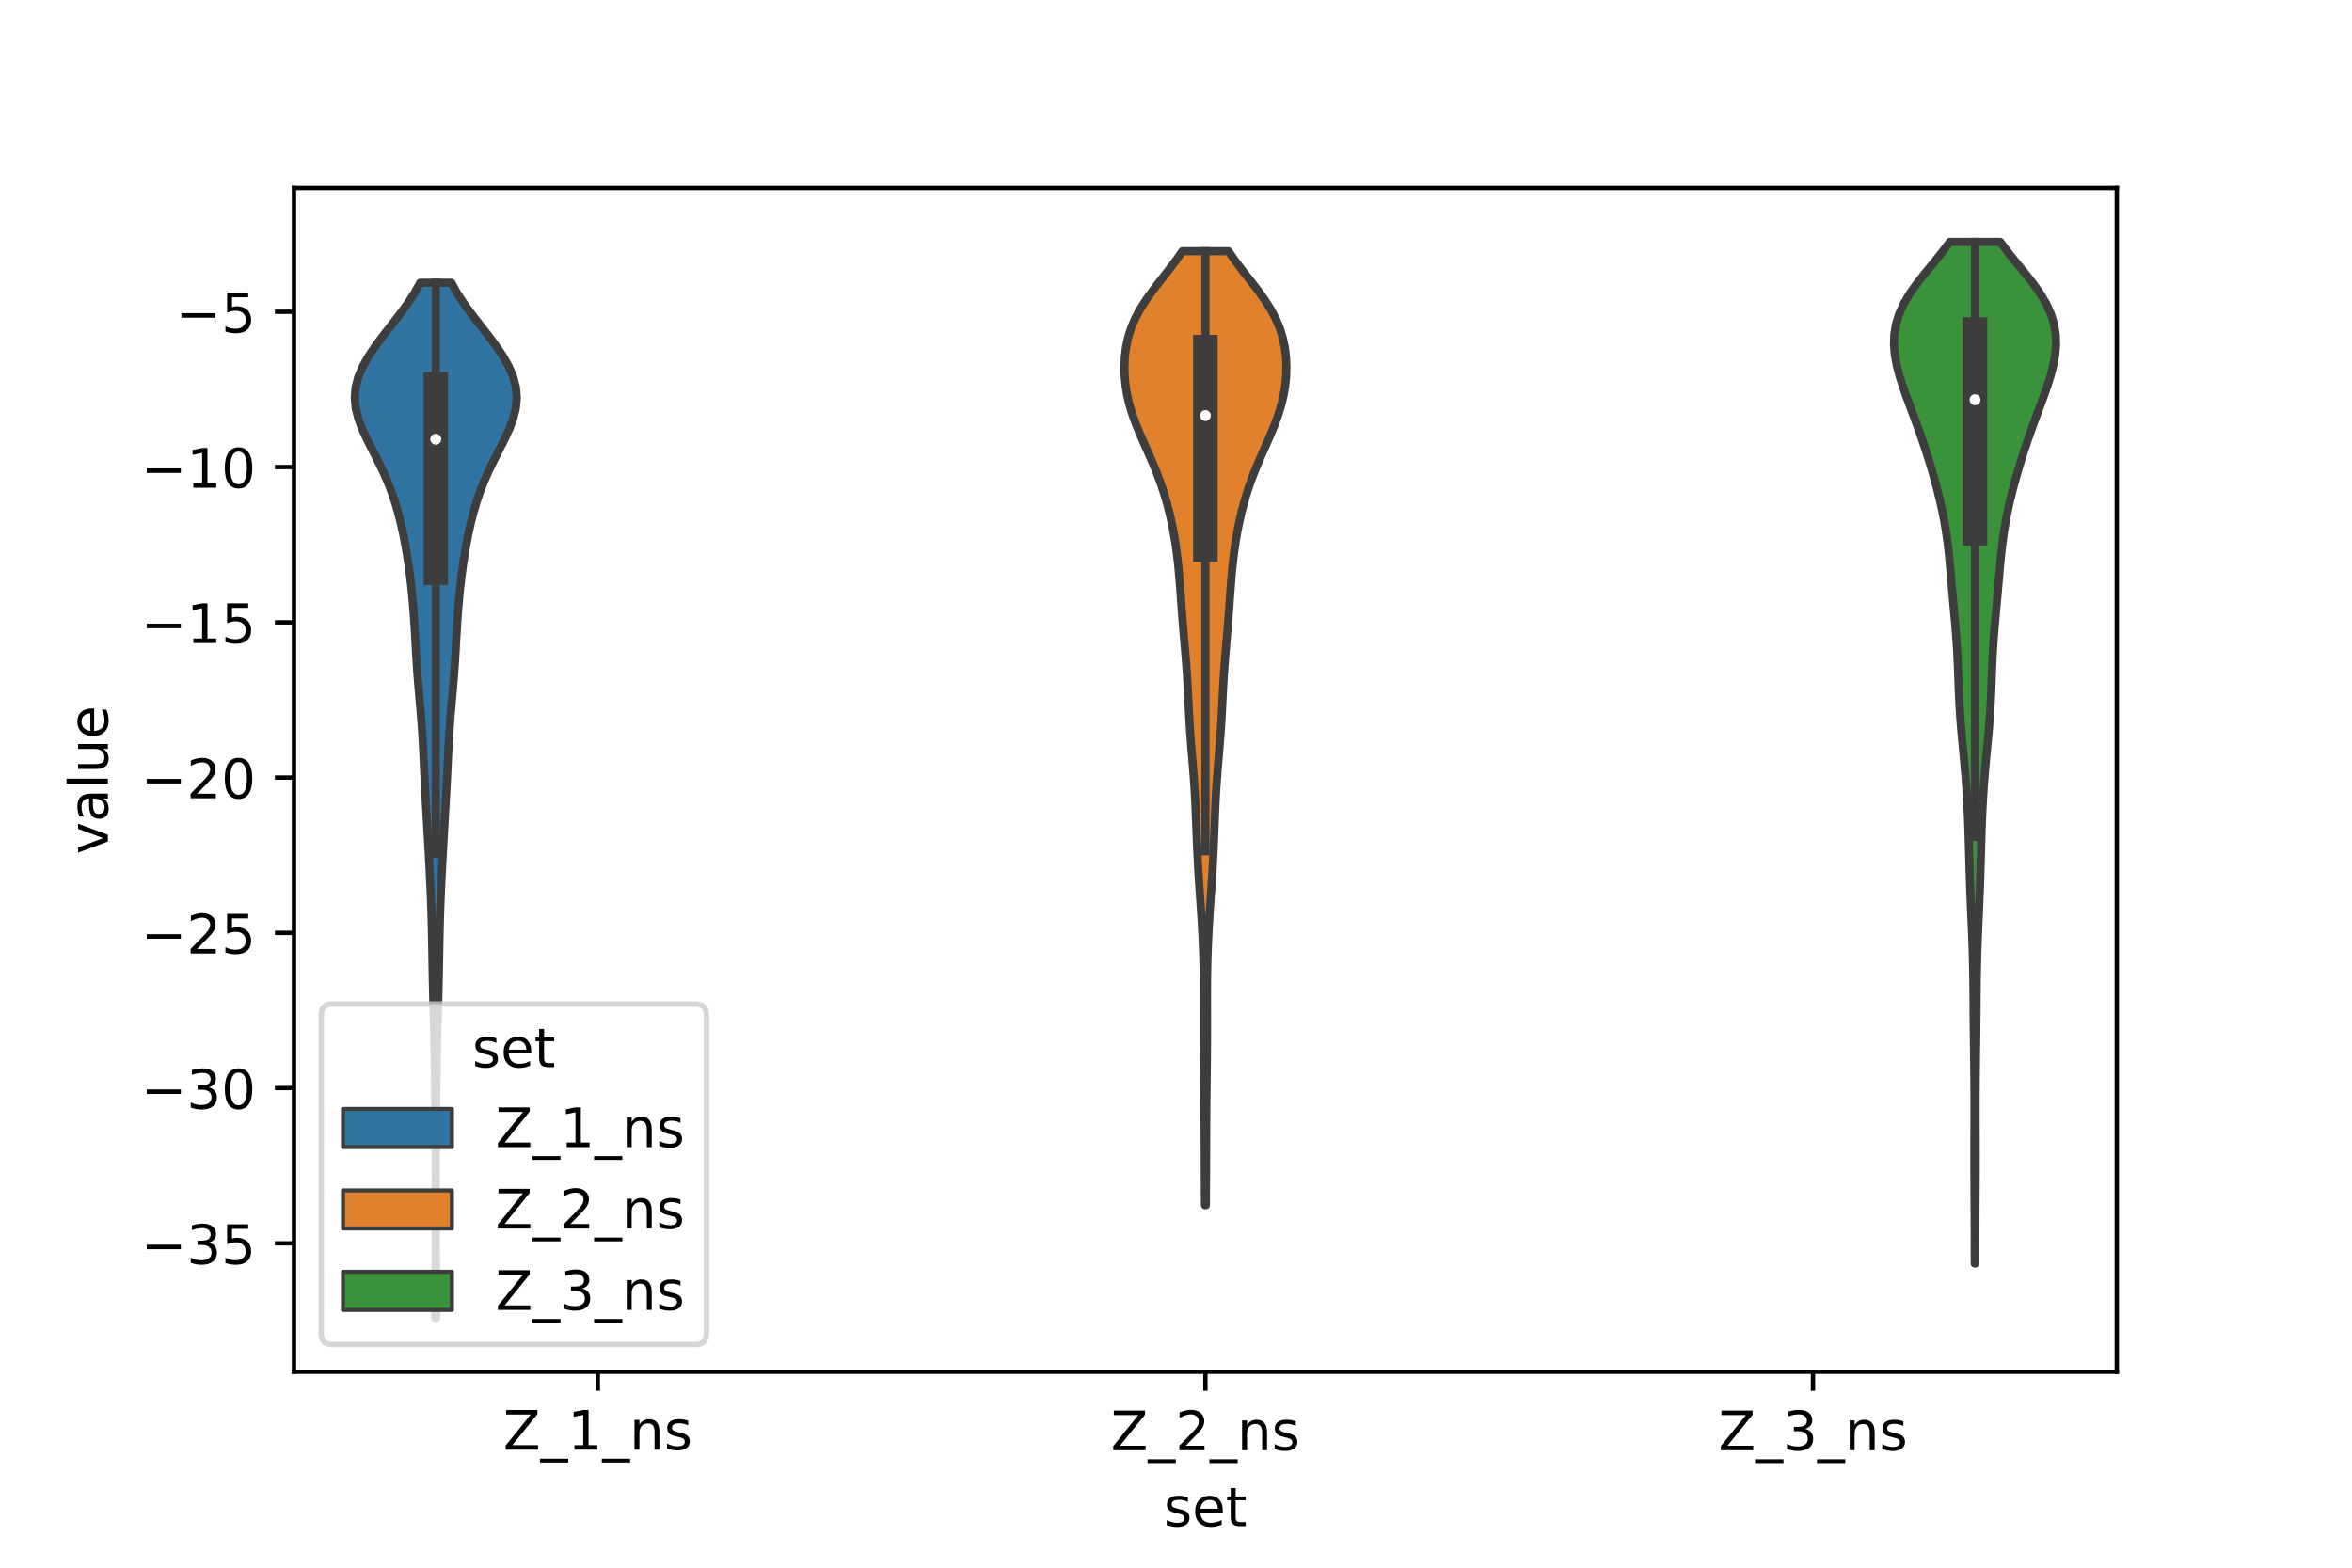<?xml version="1.0" encoding="utf-8" standalone="no"?>
<!DOCTYPE svg PUBLIC "-//W3C//DTD SVG 1.1//EN"
  "http://www.w3.org/Graphics/SVG/1.1/DTD/svg11.dtd">
<!-- Created with matplotlib (https://matplotlib.org/) -->
<svg height="288pt" version="1.1" viewBox="0 0 432 288" width="432pt" xmlns="http://www.w3.org/2000/svg" xmlns:xlink="http://www.w3.org/1999/xlink">
 <defs>
  <style type="text/css">*{stroke-linecap:butt;stroke-linejoin:round;}</style>
 </defs>
 <g id="figure_1">
  <g id="patch_1">
   <path d="M 0 288 
L 432 288 
L 432 0 
L 0 0 
z
" style="fill:#ffffff;"/>
  </g>
  <g id="axes_1">
   <g id="patch_2">
    <path d="M 54 252 
L 388.8 252 
L 388.8 34.56 
L 54 34.56 
z
" style="fill:#ffffff;"/>
   </g>
   <g id="PolyCollection_1">
    <defs>
     <path d="M 80.114 -45.884 
L 79.966 -45.884 
L 79.967 -47.805 
L 79.972 -49.726 
L 79.982 -51.647 
L 79.993 -53.568 
L 80.005 -55.489 
L 80.016 -57.41 
L 80.024 -59.33 
L 80.03 -61.251 
L 80.034 -63.172 
L 80.037 -65.093 
L 80.037 -67.014 
L 80.037 -68.935 
L 80.036 -70.856 
L 80.033 -72.777 
L 80.028 -74.698 
L 80.021 -76.619 
L 80.012 -78.54 
L 80.001 -80.461 
L 79.987 -82.382 
L 79.972 -84.303 
L 79.954 -86.224 
L 79.934 -88.145 
L 79.91 -90.066 
L 79.882 -91.987 
L 79.849 -93.908 
L 79.809 -95.829 
L 79.764 -97.75 
L 79.713 -99.671 
L 79.66 -101.592 
L 79.607 -103.513 
L 79.558 -105.434 
L 79.513 -107.355 
L 79.474 -109.276 
L 79.439 -111.197 
L 79.406 -113.118 
L 79.372 -115.039 
L 79.333 -116.96 
L 79.285 -118.881 
L 79.227 -120.802 
L 79.158 -122.723 
L 79.078 -124.644 
L 78.988 -126.565 
L 78.891 -128.486 
L 78.789 -130.407 
L 78.684 -132.328 
L 78.577 -134.249 
L 78.467 -136.17 
L 78.357 -138.091 
L 78.247 -140.012 
L 78.139 -141.933 
L 78.037 -143.853 
L 77.941 -145.774 
L 77.849 -147.695 
L 77.757 -149.616 
L 77.658 -151.537 
L 77.544 -153.458 
L 77.411 -155.379 
L 77.259 -157.3 
L 77.092 -159.221 
L 76.922 -161.142 
L 76.76 -163.063 
L 76.614 -164.984 
L 76.488 -166.905 
L 76.376 -168.826 
L 76.27 -170.747 
L 76.159 -172.668 
L 76.034 -174.589 
L 75.89 -176.51 
L 75.721 -178.431 
L 75.526 -180.352 
L 75.301 -182.273 
L 75.043 -184.194 
L 74.749 -186.115 
L 74.417 -188.036 
L 74.042 -189.957 
L 73.616 -191.878 
L 73.13 -193.799 
L 72.569 -195.72 
L 71.917 -197.641 
L 71.166 -199.562 
L 70.315 -201.483 
L 69.381 -203.404 
L 68.401 -205.325 
L 67.429 -207.246 
L 66.542 -209.167 
L 65.819 -211.088 
L 65.338 -213.009 
L 65.16 -214.93 
L 65.319 -216.851 
L 65.82 -218.772 
L 66.639 -220.693 
L 67.729 -222.614 
L 69.029 -224.535 
L 70.467 -226.456 
L 71.968 -228.377 
L 73.455 -230.297 
L 74.856 -232.218 
L 76.114 -234.139 
L 77.188 -236.06 
L 82.892 -236.06 
L 82.892 -236.06 
L 83.966 -234.139 
L 85.224 -232.218 
L 86.625 -230.297 
L 88.112 -228.377 
L 89.613 -226.456 
L 91.051 -224.535 
L 92.351 -222.614 
L 93.441 -220.693 
L 94.26 -218.772 
L 94.761 -216.851 
L 94.92 -214.93 
L 94.742 -213.009 
L 94.261 -211.088 
L 93.538 -209.167 
L 92.651 -207.246 
L 91.679 -205.325 
L 90.699 -203.404 
L 89.765 -201.483 
L 88.914 -199.562 
L 88.163 -197.641 
L 87.511 -195.72 
L 86.95 -193.799 
L 86.464 -191.878 
L 86.038 -189.957 
L 85.663 -188.036 
L 85.331 -186.115 
L 85.037 -184.194 
L 84.779 -182.273 
L 84.554 -180.352 
L 84.359 -178.431 
L 84.19 -176.51 
L 84.046 -174.589 
L 83.921 -172.668 
L 83.81 -170.747 
L 83.704 -168.826 
L 83.592 -166.905 
L 83.466 -164.984 
L 83.32 -163.063 
L 83.158 -161.142 
L 82.988 -159.221 
L 82.821 -157.3 
L 82.669 -155.379 
L 82.536 -153.458 
L 82.422 -151.537 
L 82.323 -149.616 
L 82.231 -147.695 
L 82.139 -145.774 
L 82.043 -143.853 
L 81.941 -141.933 
L 81.833 -140.012 
L 81.723 -138.091 
L 81.613 -136.17 
L 81.503 -134.249 
L 81.396 -132.328 
L 81.291 -130.407 
L 81.189 -128.486 
L 81.092 -126.565 
L 81.002 -124.644 
L 80.922 -122.723 
L 80.853 -120.802 
L 80.795 -118.881 
L 80.747 -116.96 
L 80.708 -115.039 
L 80.674 -113.118 
L 80.641 -111.197 
L 80.606 -109.276 
L 80.567 -107.355 
L 80.522 -105.434 
L 80.473 -103.513 
L 80.42 -101.592 
L 80.367 -99.671 
L 80.316 -97.75 
L 80.271 -95.829 
L 80.231 -93.908 
L 80.198 -91.987 
L 80.17 -90.066 
L 80.146 -88.145 
L 80.126 -86.224 
L 80.108 -84.303 
L 80.093 -82.382 
L 80.079 -80.461 
L 80.068 -78.54 
L 80.059 -76.619 
L 80.052 -74.698 
L 80.047 -72.777 
L 80.044 -70.856 
L 80.043 -68.935 
L 80.043 -67.014 
L 80.043 -65.093 
L 80.046 -63.172 
L 80.05 -61.251 
L 80.056 -59.33 
L 80.064 -57.41 
L 80.075 -55.489 
L 80.087 -53.568 
L 80.098 -51.647 
L 80.108 -49.726 
L 80.113 -47.805 
L 80.114 -45.884 
z
" id="m695c58c548" style="stroke:#3d3d3d;stroke-width:1.5;"/>
    </defs>
    <g clip-path="url(#p18eb2c0a90)">
     <use style="fill:#3274a1;stroke:#3d3d3d;stroke-width:1.5;" x="0" xlink:href="#m695c58c548" y="288"/>
    </g>
   </g>
   <g id="PolyCollection_2">
    <defs>
     <path d="M 221.482 -66.598 
L 221.318 -66.598 
L 221.307 -68.369 
L 221.296 -70.139 
L 221.287 -71.909 
L 221.28 -73.679 
L 221.273 -75.449 
L 221.267 -77.22 
L 221.261 -78.99 
L 221.253 -80.76 
L 221.244 -82.53 
L 221.231 -84.3 
L 221.216 -86.071 
L 221.197 -87.841 
L 221.177 -89.611 
L 221.157 -91.381 
L 221.137 -93.151 
L 221.122 -94.922 
L 221.111 -96.692 
L 221.106 -98.462 
L 221.106 -100.232 
L 221.109 -102.002 
L 221.113 -103.773 
L 221.113 -105.543 
L 221.105 -107.313 
L 221.085 -109.083 
L 221.052 -110.853 
L 221.003 -112.624 
L 220.938 -114.394 
L 220.858 -116.164 
L 220.763 -117.934 
L 220.656 -119.704 
L 220.54 -121.475 
L 220.419 -123.245 
L 220.298 -125.015 
L 220.181 -126.785 
L 220.073 -128.555 
L 219.976 -130.326 
L 219.891 -132.096 
L 219.815 -133.866 
L 219.746 -135.636 
L 219.679 -137.406 
L 219.608 -139.177 
L 219.526 -140.947 
L 219.429 -142.717 
L 219.314 -144.487 
L 219.181 -146.257 
L 219.036 -148.027 
L 218.887 -149.798 
L 218.742 -151.568 
L 218.61 -153.338 
L 218.493 -155.108 
L 218.392 -156.878 
L 218.303 -158.649 
L 218.215 -160.419 
L 218.122 -162.189 
L 218.015 -163.959 
L 217.892 -165.729 
L 217.753 -167.5 
L 217.604 -169.27 
L 217.451 -171.04 
L 217.302 -172.81 
L 217.161 -174.58 
L 217.029 -176.351 
L 216.902 -178.121 
L 216.774 -179.891 
L 216.636 -181.661 
L 216.478 -183.431 
L 216.292 -185.202 
L 216.069 -186.972 
L 215.806 -188.742 
L 215.497 -190.512 
L 215.14 -192.282 
L 214.731 -194.053 
L 214.264 -195.823 
L 213.732 -197.593 
L 213.134 -199.363 
L 212.467 -201.133 
L 211.741 -202.904 
L 210.97 -204.674 
L 210.181 -206.444 
L 209.405 -208.214 
L 208.677 -209.984 
L 208.027 -211.755 
L 207.481 -213.525 
L 207.054 -215.295 
L 206.751 -217.065 
L 206.574 -218.835 
L 206.52 -220.606 
L 206.595 -222.376 
L 206.809 -224.146 
L 207.182 -225.916 
L 207.734 -227.686 
L 208.481 -229.457 
L 209.428 -231.227 
L 210.558 -232.997 
L 211.836 -234.767 
L 213.204 -236.537 
L 214.595 -238.308 
L 215.937 -240.078 
L 217.169 -241.848 
L 225.631 -241.848 
L 225.631 -241.848 
L 226.863 -240.078 
L 228.205 -238.308 
L 229.596 -236.537 
L 230.964 -234.767 
L 232.242 -232.997 
L 233.372 -231.227 
L 234.319 -229.457 
L 235.066 -227.686 
L 235.618 -225.916 
L 235.991 -224.146 
L 236.205 -222.376 
L 236.28 -220.606 
L 236.226 -218.835 
L 236.049 -217.065 
L 235.746 -215.295 
L 235.319 -213.525 
L 234.773 -211.755 
L 234.123 -209.984 
L 233.395 -208.214 
L 232.619 -206.444 
L 231.83 -204.674 
L 231.059 -202.904 
L 230.333 -201.133 
L 229.666 -199.363 
L 229.068 -197.593 
L 228.536 -195.823 
L 228.069 -194.053 
L 227.66 -192.282 
L 227.303 -190.512 
L 226.994 -188.742 
L 226.731 -186.972 
L 226.508 -185.202 
L 226.322 -183.431 
L 226.164 -181.661 
L 226.026 -179.891 
L 225.898 -178.121 
L 225.771 -176.351 
L 225.639 -174.58 
L 225.498 -172.81 
L 225.349 -171.04 
L 225.196 -169.27 
L 225.047 -167.5 
L 224.908 -165.729 
L 224.785 -163.959 
L 224.678 -162.189 
L 224.585 -160.419 
L 224.497 -158.649 
L 224.408 -156.878 
L 224.307 -155.108 
L 224.19 -153.338 
L 224.058 -151.568 
L 223.913 -149.798 
L 223.764 -148.027 
L 223.619 -146.257 
L 223.486 -144.487 
L 223.371 -142.717 
L 223.274 -140.947 
L 223.192 -139.177 
L 223.121 -137.406 
L 223.054 -135.636 
L 222.985 -133.866 
L 222.909 -132.096 
L 222.824 -130.326 
L 222.727 -128.555 
L 222.619 -126.785 
L 222.502 -125.015 
L 222.381 -123.245 
L 222.26 -121.475 
L 222.144 -119.704 
L 222.037 -117.934 
L 221.942 -116.164 
L 221.862 -114.394 
L 221.797 -112.624 
L 221.748 -110.853 
L 221.715 -109.083 
L 221.695 -107.313 
L 221.687 -105.543 
L 221.687 -103.773 
L 221.691 -102.002 
L 221.694 -100.232 
L 221.694 -98.462 
L 221.689 -96.692 
L 221.678 -94.922 
L 221.663 -93.151 
L 221.643 -91.381 
L 221.623 -89.611 
L 221.603 -87.841 
L 221.584 -86.071 
L 221.569 -84.3 
L 221.556 -82.53 
L 221.547 -80.76 
L 221.539 -78.99 
L 221.533 -77.22 
L 221.527 -75.449 
L 221.52 -73.679 
L 221.513 -71.909 
L 221.504 -70.139 
L 221.493 -68.369 
L 221.482 -66.598 
z
" id="m55ceaf95e4" style="stroke:#3d3d3d;stroke-width:1.5;"/>
    </defs>
    <g clip-path="url(#p18eb2c0a90)">
     <use style="fill:#e1812c;stroke:#3d3d3d;stroke-width:1.5;" x="0" xlink:href="#m55ceaf95e4" y="288"/>
    </g>
   </g>
   <g id="PolyCollection_3">
    <defs>
     <path d="M 362.807 -55.877 
L 362.713 -55.877 
L 362.709 -57.773 
L 362.706 -59.669 
L 362.701 -61.565 
L 362.694 -63.46 
L 362.685 -65.356 
L 362.674 -67.252 
L 362.663 -69.148 
L 362.652 -71.043 
L 362.644 -72.939 
L 362.64 -74.835 
L 362.641 -76.731 
L 362.646 -78.626 
L 362.652 -80.522 
L 362.658 -82.418 
L 362.661 -84.314 
L 362.658 -86.209 
L 362.649 -88.105 
L 362.634 -90.001 
L 362.614 -91.897 
L 362.59 -93.792 
L 362.565 -95.688 
L 362.541 -97.584 
L 362.52 -99.48 
L 362.503 -101.375 
L 362.489 -103.271 
L 362.475 -105.167 
L 362.458 -107.062 
L 362.434 -108.958 
L 362.399 -110.854 
L 362.351 -112.75 
L 362.29 -114.645 
L 362.217 -116.541 
L 362.137 -118.437 
L 362.054 -120.333 
L 361.973 -122.228 
L 361.897 -124.124 
L 361.828 -126.02 
L 361.767 -127.916 
L 361.711 -129.811 
L 361.659 -131.707 
L 361.606 -133.603 
L 361.547 -135.499 
L 361.478 -137.394 
L 361.395 -139.29 
L 361.295 -141.186 
L 361.176 -143.082 
L 361.037 -144.977 
L 360.879 -146.873 
L 360.707 -148.769 
L 360.527 -150.665 
L 360.349 -152.56 
L 360.183 -154.456 
L 360.037 -156.352 
L 359.917 -158.248 
L 359.821 -160.143 
L 359.744 -162.039 
L 359.676 -163.935 
L 359.603 -165.831 
L 359.514 -167.726 
L 359.403 -169.622 
L 359.267 -171.518 
L 359.11 -173.414 
L 358.94 -175.309 
L 358.767 -177.205 
L 358.597 -179.101 
L 358.432 -180.997 
L 358.268 -182.892 
L 358.097 -184.788 
L 357.905 -186.684 
L 357.68 -188.58 
L 357.411 -190.475 
L 357.092 -192.371 
L 356.719 -194.267 
L 356.295 -196.163 
L 355.825 -198.058 
L 355.315 -199.954 
L 354.77 -201.85 
L 354.193 -203.746 
L 353.585 -205.641 
L 352.944 -207.537 
L 352.274 -209.433 
L 351.578 -211.329 
L 350.869 -213.224 
L 350.167 -215.12 
L 349.498 -217.016 
L 348.897 -218.912 
L 348.401 -220.807 
L 348.049 -222.703 
L 347.88 -224.599 
L 347.931 -226.495 
L 348.233 -228.39 
L 348.809 -230.286 
L 349.665 -232.182 
L 350.786 -234.078 
L 352.129 -235.973 
L 353.624 -237.869 
L 355.184 -239.765 
L 356.714 -241.661 
L 358.129 -243.556 
L 367.391 -243.556 
L 367.391 -243.556 
L 368.806 -241.661 
L 370.336 -239.765 
L 371.896 -237.869 
L 373.391 -235.973 
L 374.734 -234.078 
L 375.855 -232.182 
L 376.711 -230.286 
L 377.287 -228.39 
L 377.589 -226.495 
L 377.64 -224.599 
L 377.471 -222.703 
L 377.119 -220.807 
L 376.623 -218.912 
L 376.022 -217.016 
L 375.353 -215.12 
L 374.651 -213.224 
L 373.942 -211.329 
L 373.246 -209.433 
L 372.576 -207.537 
L 371.935 -205.641 
L 371.327 -203.746 
L 370.75 -201.85 
L 370.205 -199.954 
L 369.695 -198.058 
L 369.225 -196.163 
L 368.801 -194.267 
L 368.428 -192.371 
L 368.109 -190.475 
L 367.84 -188.58 
L 367.615 -186.684 
L 367.423 -184.788 
L 367.252 -182.892 
L 367.088 -180.997 
L 366.923 -179.101 
L 366.753 -177.205 
L 366.58 -175.309 
L 366.41 -173.414 
L 366.253 -171.518 
L 366.117 -169.622 
L 366.006 -167.726 
L 365.917 -165.831 
L 365.844 -163.935 
L 365.776 -162.039 
L 365.699 -160.143 
L 365.603 -158.248 
L 365.483 -156.352 
L 365.337 -154.456 
L 365.171 -152.56 
L 364.993 -150.665 
L 364.813 -148.769 
L 364.641 -146.873 
L 364.483 -144.977 
L 364.344 -143.082 
L 364.225 -141.186 
L 364.125 -139.29 
L 364.042 -137.394 
L 363.973 -135.499 
L 363.914 -133.603 
L 363.861 -131.707 
L 363.809 -129.811 
L 363.753 -127.916 
L 363.692 -126.02 
L 363.623 -124.124 
L 363.547 -122.228 
L 363.466 -120.333 
L 363.383 -118.437 
L 363.303 -116.541 
L 363.23 -114.645 
L 363.169 -112.75 
L 363.121 -110.854 
L 363.086 -108.958 
L 363.062 -107.062 
L 363.045 -105.167 
L 363.031 -103.271 
L 363.017 -101.375 
L 363 -99.48 
L 362.979 -97.584 
L 362.955 -95.688 
L 362.93 -93.792 
L 362.906 -91.897 
L 362.886 -90.001 
L 362.871 -88.105 
L 362.862 -86.209 
L 362.859 -84.314 
L 362.862 -82.418 
L 362.868 -80.522 
L 362.874 -78.626 
L 362.879 -76.731 
L 362.88 -74.835 
L 362.876 -72.939 
L 362.868 -71.043 
L 362.857 -69.148 
L 362.846 -67.252 
L 362.835 -65.356 
L 362.826 -63.46 
L 362.819 -61.565 
L 362.814 -59.669 
L 362.811 -57.773 
L 362.807 -55.877 
z
" id="me1f5424ebd" style="stroke:#3d3d3d;stroke-width:1.5;"/>
    </defs>
    <g clip-path="url(#p18eb2c0a90)">
     <use style="fill:#3a923a;stroke:#3d3d3d;stroke-width:1.5;" x="0" xlink:href="#me1f5424ebd" y="288"/>
    </g>
   </g>
   <g id="patch_3">
    <path clip-path="url(#p18eb2c0a90)" d="M 109.8 28.758 
L 109.8 28.758 
L 109.8 28.758 
L 109.8 28.758 
z
" style="fill:#3274a1;stroke:#3d3d3d;stroke-linejoin:miter;stroke-width:0.75;"/>
   </g>
   <g id="patch_4">
    <path clip-path="url(#p18eb2c0a90)" d="M 109.8 28.758 
L 109.8 28.758 
L 109.8 28.758 
L 109.8 28.758 
z
" style="fill:#e1812c;stroke:#3d3d3d;stroke-linejoin:miter;stroke-width:0.75;"/>
   </g>
   <g id="patch_5">
    <path clip-path="url(#p18eb2c0a90)" d="M 109.8 28.758 
L 109.8 28.758 
L 109.8 28.758 
L 109.8 28.758 
z
" style="fill:#3a923a;stroke:#3d3d3d;stroke-linejoin:miter;stroke-width:0.75;"/>
   </g>
   <g id="matplotlib.axis_1">
    <g id="xtick_1">
     <g id="line2d_1">
      <defs>
       <path d="M 0 0 
L 0 3.5 
" id="m1561a178c8" style="stroke:#000000;stroke-width:0.8;"/>
      </defs>
      <g>
       <use style="stroke:#000000;stroke-width:0.8;" x="109.8" xlink:href="#m1561a178c8" y="252"/>
      </g>
     </g>
     <g id="text_1">
      <!-- Z_1_ns -->
      <g transform="translate(92.42 266.32)scale(0.1 -0.1)">
       <defs>
        <path d="M 5.609 72.906 
L 62.891 72.906 
L 62.891 65.375 
L 16.797 8.297 
L 64.016 8.297 
L 64.016 0 
L 4.5 0 
L 4.5 7.516 
L 50.594 64.594 
L 5.609 64.594 
z
" id="DejaVuSans-90"/>
        <path d="M 50.984 -16.609 
L 50.984 -23.578 
L -0.984 -23.578 
L -0.984 -16.609 
z
" id="DejaVuSans-95"/>
        <path d="M 12.406 8.297 
L 28.516 8.297 
L 28.516 63.922 
L 10.984 60.406 
L 10.984 69.391 
L 28.422 72.906 
L 38.281 72.906 
L 38.281 8.297 
L 54.391 8.297 
L 54.391 0 
L 12.406 0 
z
" id="DejaVuSans-49"/>
        <path d="M 54.891 33.016 
L 54.891 0 
L 45.906 0 
L 45.906 32.719 
Q 45.906 40.484 42.875 44.328 
Q 39.844 48.188 33.797 48.188 
Q 26.516 48.188 22.312 43.547 
Q 18.109 38.922 18.109 30.906 
L 18.109 0 
L 9.078 0 
L 9.078 54.688 
L 18.109 54.688 
L 18.109 46.188 
Q 21.344 51.125 25.703 53.562 
Q 30.078 56 35.797 56 
Q 45.219 56 50.047 50.172 
Q 54.891 44.344 54.891 33.016 
z
" id="DejaVuSans-110"/>
        <path d="M 44.281 53.078 
L 44.281 44.578 
Q 40.484 46.531 36.375 47.5 
Q 32.281 48.484 27.875 48.484 
Q 21.188 48.484 17.844 46.438 
Q 14.5 44.391 14.5 40.281 
Q 14.5 37.156 16.891 35.375 
Q 19.281 33.594 26.516 31.984 
L 29.594 31.297 
Q 39.156 29.25 43.188 25.516 
Q 47.219 21.781 47.219 15.094 
Q 47.219 7.469 41.188 3.016 
Q 35.156 -1.422 24.609 -1.422 
Q 20.219 -1.422 15.453 -0.562 
Q 10.688 0.297 5.422 2 
L 5.422 11.281 
Q 10.406 8.688 15.234 7.391 
Q 20.062 6.109 24.812 6.109 
Q 31.156 6.109 34.562 8.281 
Q 37.984 10.453 37.984 14.406 
Q 37.984 18.062 35.516 20.016 
Q 33.062 21.969 24.703 23.781 
L 21.578 24.516 
Q 13.234 26.266 9.516 29.906 
Q 5.812 33.547 5.812 39.891 
Q 5.812 47.609 11.281 51.797 
Q 16.75 56 26.812 56 
Q 31.781 56 36.172 55.266 
Q 40.578 54.547 44.281 53.078 
z
" id="DejaVuSans-115"/>
       </defs>
       <use xlink:href="#DejaVuSans-90"/>
       <use x="68.506" xlink:href="#DejaVuSans-95"/>
       <use x="118.506" xlink:href="#DejaVuSans-49"/>
       <use x="182.129" xlink:href="#DejaVuSans-95"/>
       <use x="232.129" xlink:href="#DejaVuSans-110"/>
       <use x="295.508" xlink:href="#DejaVuSans-115"/>
      </g>
     </g>
    </g>
    <g id="xtick_2">
     <g id="line2d_2">
      <g>
       <use style="stroke:#000000;stroke-width:0.8;" x="221.4" xlink:href="#m1561a178c8" y="252"/>
      </g>
     </g>
     <g id="text_2">
      <!-- Z_2_ns -->
      <g transform="translate(204.02 266.422)scale(0.1 -0.1)">
       <defs>
        <path d="M 19.188 8.297 
L 53.609 8.297 
L 53.609 0 
L 7.328 0 
L 7.328 8.297 
Q 12.938 14.109 22.625 23.891 
Q 32.328 33.688 34.812 36.531 
Q 39.547 41.844 41.422 45.531 
Q 43.312 49.219 43.312 52.781 
Q 43.312 58.594 39.234 62.25 
Q 35.156 65.922 28.609 65.922 
Q 23.969 65.922 18.812 64.312 
Q 13.672 62.703 7.812 59.422 
L 7.812 69.391 
Q 13.766 71.781 18.938 73 
Q 24.125 74.219 28.422 74.219 
Q 39.75 74.219 46.484 68.547 
Q 53.219 62.891 53.219 53.422 
Q 53.219 48.922 51.531 44.891 
Q 49.859 40.875 45.406 35.406 
Q 44.188 33.984 37.641 27.219 
Q 31.109 20.453 19.188 8.297 
z
" id="DejaVuSans-50"/>
       </defs>
       <use xlink:href="#DejaVuSans-90"/>
       <use x="68.506" xlink:href="#DejaVuSans-95"/>
       <use x="118.506" xlink:href="#DejaVuSans-50"/>
       <use x="182.129" xlink:href="#DejaVuSans-95"/>
       <use x="232.129" xlink:href="#DejaVuSans-110"/>
       <use x="295.508" xlink:href="#DejaVuSans-115"/>
      </g>
     </g>
    </g>
    <g id="xtick_3">
     <g id="line2d_3">
      <g>
       <use style="stroke:#000000;stroke-width:0.8;" x="333" xlink:href="#m1561a178c8" y="252"/>
      </g>
     </g>
     <g id="text_3">
      <!-- Z_3_ns -->
      <g transform="translate(315.62 266.422)scale(0.1 -0.1)">
       <defs>
        <path d="M 40.578 39.312 
Q 47.656 37.797 51.625 33 
Q 55.609 28.219 55.609 21.188 
Q 55.609 10.406 48.188 4.484 
Q 40.766 -1.422 27.094 -1.422 
Q 22.516 -1.422 17.656 -0.516 
Q 12.797 0.391 7.625 2.203 
L 7.625 11.719 
Q 11.719 9.328 16.594 8.109 
Q 21.484 6.891 26.812 6.891 
Q 36.078 6.891 40.938 10.547 
Q 45.797 14.203 45.797 21.188 
Q 45.797 27.641 41.281 31.266 
Q 36.766 34.906 28.719 34.906 
L 20.219 34.906 
L 20.219 43.016 
L 29.109 43.016 
Q 36.375 43.016 40.234 45.922 
Q 44.094 48.828 44.094 54.297 
Q 44.094 59.906 40.109 62.906 
Q 36.141 65.922 28.719 65.922 
Q 24.656 65.922 20.016 65.031 
Q 15.375 64.156 9.812 62.312 
L 9.812 71.094 
Q 15.438 72.656 20.344 73.438 
Q 25.25 74.219 29.594 74.219 
Q 40.828 74.219 47.359 69.109 
Q 53.906 64.016 53.906 55.328 
Q 53.906 49.266 50.438 45.094 
Q 46.969 40.922 40.578 39.312 
z
" id="DejaVuSans-51"/>
       </defs>
       <use xlink:href="#DejaVuSans-90"/>
       <use x="68.506" xlink:href="#DejaVuSans-95"/>
       <use x="118.506" xlink:href="#DejaVuSans-51"/>
       <use x="182.129" xlink:href="#DejaVuSans-95"/>
       <use x="232.129" xlink:href="#DejaVuSans-110"/>
       <use x="295.508" xlink:href="#DejaVuSans-115"/>
      </g>
     </g>
    </g>
    <g id="text_4">
     <!-- set -->
     <g transform="translate(213.759 280.378)scale(0.1 -0.1)">
      <defs>
       <path d="M 56.203 29.594 
L 56.203 25.203 
L 14.891 25.203 
Q 15.484 15.922 20.484 11.062 
Q 25.484 6.203 34.422 6.203 
Q 39.594 6.203 44.453 7.469 
Q 49.312 8.734 54.109 11.281 
L 54.109 2.781 
Q 49.266 0.734 44.188 -0.344 
Q 39.109 -1.422 33.891 -1.422 
Q 20.797 -1.422 13.156 6.188 
Q 5.516 13.812 5.516 26.812 
Q 5.516 40.234 12.766 48.109 
Q 20.016 56 32.328 56 
Q 43.359 56 49.781 48.891 
Q 56.203 41.797 56.203 29.594 
z
M 47.219 32.234 
Q 47.125 39.594 43.094 43.984 
Q 39.062 48.391 32.422 48.391 
Q 24.906 48.391 20.391 44.141 
Q 15.875 39.891 15.188 32.172 
z
" id="DejaVuSans-101"/>
       <path d="M 18.312 70.219 
L 18.312 54.688 
L 36.812 54.688 
L 36.812 47.703 
L 18.312 47.703 
L 18.312 18.016 
Q 18.312 11.328 20.141 9.422 
Q 21.969 7.516 27.594 7.516 
L 36.812 7.516 
L 36.812 0 
L 27.594 0 
Q 17.188 0 13.234 3.875 
Q 9.281 7.766 9.281 18.016 
L 9.281 47.703 
L 2.688 47.703 
L 2.688 54.688 
L 9.281 54.688 
L 9.281 70.219 
z
" id="DejaVuSans-116"/>
      </defs>
      <use xlink:href="#DejaVuSans-115"/>
      <use x="52.1" xlink:href="#DejaVuSans-101"/>
      <use x="113.623" xlink:href="#DejaVuSans-116"/>
     </g>
    </g>
   </g>
   <g id="matplotlib.axis_2">
    <g id="ytick_1">
     <g id="line2d_4">
      <defs>
       <path d="M 0 0 
L -3.5 0 
" id="m2b6c185a7b" style="stroke:#000000;stroke-width:0.8;"/>
      </defs>
      <g>
       <use style="stroke:#000000;stroke-width:0.8;" x="54" xlink:href="#m2b6c185a7b" y="228.413"/>
      </g>
     </g>
     <g id="text_5">
      <!-- −35 -->
      <g transform="translate(25.895 232.212)scale(0.1 -0.1)">
       <defs>
        <path d="M 10.594 35.5 
L 73.188 35.5 
L 73.188 27.203 
L 10.594 27.203 
z
" id="DejaVuSans-8722"/>
        <path d="M 10.797 72.906 
L 49.516 72.906 
L 49.516 64.594 
L 19.828 64.594 
L 19.828 46.734 
Q 21.969 47.469 24.109 47.828 
Q 26.266 48.188 28.422 48.188 
Q 40.625 48.188 47.75 41.5 
Q 54.891 34.812 54.891 23.391 
Q 54.891 11.625 47.562 5.094 
Q 40.234 -1.422 26.906 -1.422 
Q 22.312 -1.422 17.547 -0.641 
Q 12.797 0.141 7.719 1.703 
L 7.719 11.625 
Q 12.109 9.234 16.797 8.062 
Q 21.484 6.891 26.703 6.891 
Q 35.156 6.891 40.078 11.328 
Q 45.016 15.766 45.016 23.391 
Q 45.016 31 40.078 35.438 
Q 35.156 39.891 26.703 39.891 
Q 22.75 39.891 18.812 39.016 
Q 14.891 38.141 10.797 36.281 
z
" id="DejaVuSans-53"/>
       </defs>
       <use xlink:href="#DejaVuSans-8722"/>
       <use x="83.789" xlink:href="#DejaVuSans-51"/>
       <use x="147.412" xlink:href="#DejaVuSans-53"/>
      </g>
     </g>
    </g>
    <g id="ytick_2">
     <g id="line2d_5">
      <g>
       <use style="stroke:#000000;stroke-width:0.8;" x="54" xlink:href="#m2b6c185a7b" y="199.891"/>
      </g>
     </g>
     <g id="text_6">
      <!-- −30 -->
      <g transform="translate(25.895 203.69)scale(0.1 -0.1)">
       <defs>
        <path d="M 31.781 66.406 
Q 24.172 66.406 20.328 58.906 
Q 16.5 51.422 16.5 36.375 
Q 16.5 21.391 20.328 13.891 
Q 24.172 6.391 31.781 6.391 
Q 39.453 6.391 43.281 13.891 
Q 47.125 21.391 47.125 36.375 
Q 47.125 51.422 43.281 58.906 
Q 39.453 66.406 31.781 66.406 
z
M 31.781 74.219 
Q 44.047 74.219 50.516 64.516 
Q 56.984 54.828 56.984 36.375 
Q 56.984 17.969 50.516 8.266 
Q 44.047 -1.422 31.781 -1.422 
Q 19.531 -1.422 13.062 8.266 
Q 6.594 17.969 6.594 36.375 
Q 6.594 54.828 13.062 64.516 
Q 19.531 74.219 31.781 74.219 
z
" id="DejaVuSans-48"/>
       </defs>
       <use xlink:href="#DejaVuSans-8722"/>
       <use x="83.789" xlink:href="#DejaVuSans-51"/>
       <use x="147.412" xlink:href="#DejaVuSans-48"/>
      </g>
     </g>
    </g>
    <g id="ytick_3">
     <g id="line2d_6">
      <g>
       <use style="stroke:#000000;stroke-width:0.8;" x="54" xlink:href="#m2b6c185a7b" y="171.369"/>
      </g>
     </g>
     <g id="text_7">
      <!-- −25 -->
      <g transform="translate(25.895 175.168)scale(0.1 -0.1)">
       <use xlink:href="#DejaVuSans-8722"/>
       <use x="83.789" xlink:href="#DejaVuSans-50"/>
       <use x="147.412" xlink:href="#DejaVuSans-53"/>
      </g>
     </g>
    </g>
    <g id="ytick_4">
     <g id="line2d_7">
      <g>
       <use style="stroke:#000000;stroke-width:0.8;" x="54" xlink:href="#m2b6c185a7b" y="142.846"/>
      </g>
     </g>
     <g id="text_8">
      <!-- −20 -->
      <g transform="translate(25.895 146.646)scale(0.1 -0.1)">
       <use xlink:href="#DejaVuSans-8722"/>
       <use x="83.789" xlink:href="#DejaVuSans-50"/>
       <use x="147.412" xlink:href="#DejaVuSans-48"/>
      </g>
     </g>
    </g>
    <g id="ytick_5">
     <g id="line2d_8">
      <g>
       <use style="stroke:#000000;stroke-width:0.8;" x="54" xlink:href="#m2b6c185a7b" y="114.324"/>
      </g>
     </g>
     <g id="text_9">
      <!-- −15 -->
      <g transform="translate(25.895 118.123)scale(0.1 -0.1)">
       <use xlink:href="#DejaVuSans-8722"/>
       <use x="83.789" xlink:href="#DejaVuSans-49"/>
       <use x="147.412" xlink:href="#DejaVuSans-53"/>
      </g>
     </g>
    </g>
    <g id="ytick_6">
     <g id="line2d_9">
      <g>
       <use style="stroke:#000000;stroke-width:0.8;" x="54" xlink:href="#m2b6c185a7b" y="85.802"/>
      </g>
     </g>
     <g id="text_10">
      <!-- −10 -->
      <g transform="translate(25.895 89.601)scale(0.1 -0.1)">
       <use xlink:href="#DejaVuSans-8722"/>
       <use x="83.789" xlink:href="#DejaVuSans-49"/>
       <use x="147.412" xlink:href="#DejaVuSans-48"/>
      </g>
     </g>
    </g>
    <g id="ytick_7">
     <g id="line2d_10">
      <g>
       <use style="stroke:#000000;stroke-width:0.8;" x="54" xlink:href="#m2b6c185a7b" y="57.28"/>
      </g>
     </g>
     <g id="text_11">
      <!-- −5 -->
      <g transform="translate(32.258 61.079)scale(0.1 -0.1)">
       <use xlink:href="#DejaVuSans-8722"/>
       <use x="83.789" xlink:href="#DejaVuSans-53"/>
      </g>
     </g>
    </g>
    <g id="text_12">
     <!-- value -->
     <g transform="translate(19.816 156.938)rotate(-90)scale(0.1 -0.1)">
      <defs>
       <path d="M 2.984 54.688 
L 12.5 54.688 
L 29.594 8.797 
L 46.688 54.688 
L 56.203 54.688 
L 35.688 0 
L 23.484 0 
z
" id="DejaVuSans-118"/>
       <path d="M 34.281 27.484 
Q 23.391 27.484 19.188 25 
Q 14.984 22.516 14.984 16.5 
Q 14.984 11.719 18.141 8.906 
Q 21.297 6.109 26.703 6.109 
Q 34.188 6.109 38.703 11.406 
Q 43.219 16.703 43.219 25.484 
L 43.219 27.484 
z
M 52.203 31.203 
L 52.203 0 
L 43.219 0 
L 43.219 8.297 
Q 40.141 3.328 35.547 0.953 
Q 30.953 -1.422 24.312 -1.422 
Q 15.922 -1.422 10.953 3.297 
Q 6 8.016 6 15.922 
Q 6 25.141 12.172 29.828 
Q 18.359 34.516 30.609 34.516 
L 43.219 34.516 
L 43.219 35.406 
Q 43.219 41.609 39.141 45 
Q 35.062 48.391 27.688 48.391 
Q 23 48.391 18.547 47.266 
Q 14.109 46.141 10.016 43.891 
L 10.016 52.203 
Q 14.938 54.109 19.578 55.047 
Q 24.219 56 28.609 56 
Q 40.484 56 46.344 49.844 
Q 52.203 43.703 52.203 31.203 
z
" id="DejaVuSans-97"/>
       <path d="M 9.422 75.984 
L 18.406 75.984 
L 18.406 0 
L 9.422 0 
z
" id="DejaVuSans-108"/>
       <path d="M 8.5 21.578 
L 8.5 54.688 
L 17.484 54.688 
L 17.484 21.922 
Q 17.484 14.156 20.5 10.266 
Q 23.531 6.391 29.594 6.391 
Q 36.859 6.391 41.078 11.031 
Q 45.312 15.672 45.312 23.688 
L 45.312 54.688 
L 54.297 54.688 
L 54.297 0 
L 45.312 0 
L 45.312 8.406 
Q 42.047 3.422 37.719 1 
Q 33.406 -1.422 27.688 -1.422 
Q 18.266 -1.422 13.375 4.438 
Q 8.5 10.297 8.5 21.578 
z
M 31.109 56 
z
" id="DejaVuSans-117"/>
      </defs>
      <use xlink:href="#DejaVuSans-118"/>
      <use x="59.18" xlink:href="#DejaVuSans-97"/>
      <use x="120.459" xlink:href="#DejaVuSans-108"/>
      <use x="148.242" xlink:href="#DejaVuSans-117"/>
      <use x="211.621" xlink:href="#DejaVuSans-101"/>
     </g>
    </g>
   </g>
   <g id="line2d_11">
    <path clip-path="url(#p18eb2c0a90)" d="M 80.04 156.893 
L 80.04 51.94 
" style="fill:none;stroke:#3d3d3d;stroke-linecap:square;stroke-width:1.5;"/>
   </g>
   <g id="line2d_12">
    <path clip-path="url(#p18eb2c0a90)" d="M 80.04 105.217 
L 80.04 70.6 
" style="fill:none;stroke:#3d3d3d;stroke-linecap:square;stroke-width:4.5;"/>
   </g>
   <g id="line2d_13">
    <path clip-path="url(#p18eb2c0a90)" d="M 221.4 156.397 
L 221.4 46.152 
" style="fill:none;stroke:#3d3d3d;stroke-linecap:square;stroke-width:1.5;"/>
   </g>
   <g id="line2d_14">
    <path clip-path="url(#p18eb2c0a90)" d="M 221.4 100.971 
L 221.4 63.781 
" style="fill:none;stroke:#3d3d3d;stroke-linecap:square;stroke-width:4.5;"/>
   </g>
   <g id="line2d_15">
    <path clip-path="url(#p18eb2c0a90)" d="M 362.76 153.735 
L 362.76 44.444 
" style="fill:none;stroke:#3d3d3d;stroke-linecap:square;stroke-width:1.5;"/>
   </g>
   <g id="line2d_16">
    <path clip-path="url(#p18eb2c0a90)" d="M 362.76 98.012 
L 362.76 60.533 
" style="fill:none;stroke:#3d3d3d;stroke-linecap:square;stroke-width:4.5;"/>
   </g>
   <g id="patch_6">
    <path d="M 54 252 
L 54 34.56 
" style="fill:none;stroke:#000000;stroke-linecap:square;stroke-linejoin:miter;stroke-width:0.8;"/>
   </g>
   <g id="patch_7">
    <path d="M 388.8 252 
L 388.8 34.56 
" style="fill:none;stroke:#000000;stroke-linecap:square;stroke-linejoin:miter;stroke-width:0.8;"/>
   </g>
   <g id="patch_8">
    <path d="M 54 252 
L 388.8 252 
" style="fill:none;stroke:#000000;stroke-linecap:square;stroke-linejoin:miter;stroke-width:0.8;"/>
   </g>
   <g id="patch_9">
    <path d="M 54 34.56 
L 388.8 34.56 
" style="fill:none;stroke:#000000;stroke-linecap:square;stroke-linejoin:miter;stroke-width:0.8;"/>
   </g>
   <g id="PathCollection_1">
    <defs>
     <path d="M 0 1.5 
C 0.398 1.5 0.779 1.342 1.061 1.061 
C 1.342 0.779 1.5 0.398 1.5 0 
C 1.5 -0.398 1.342 -0.779 1.061 -1.061 
C 0.779 -1.342 0.398 -1.5 0 -1.5 
C -0.398 -1.5 -0.779 -1.342 -1.061 -1.061 
C -1.342 -0.779 -1.5 -0.398 -1.5 0 
C -1.5 0.398 -1.342 0.779 -1.061 1.061 
C -0.779 1.342 -0.398 1.5 0 1.5 
z
" id="m9a3f8dd79a" style="stroke:#3d3d3d;"/>
    </defs>
    <g clip-path="url(#p18eb2c0a90)">
     <use style="fill:#ffffff;stroke:#3d3d3d;" x="80.04" xlink:href="#m9a3f8dd79a" y="80.688"/>
    </g>
   </g>
   <g id="PathCollection_2">
    <g clip-path="url(#p18eb2c0a90)">
     <use style="fill:#ffffff;stroke:#3d3d3d;" x="221.4" xlink:href="#m9a3f8dd79a" y="76.342"/>
    </g>
   </g>
   <g id="PathCollection_3">
    <g clip-path="url(#p18eb2c0a90)">
     <use style="fill:#ffffff;stroke:#3d3d3d;" x="362.76" xlink:href="#m9a3f8dd79a" y="73.43"/>
    </g>
   </g>
   <g id="legend_1">
    <g id="patch_10">
     <path d="M 61 247 
L 127.759 247 
Q 129.759 247 129.759 245 
L 129.759 186.453 
Q 129.759 184.453 127.759 184.453 
L 61 184.453 
Q 59 184.453 59 186.453 
L 59 245 
Q 59 247 61 247 
z
" style="fill:#ffffff;opacity:0.8;stroke:#cccccc;stroke-linejoin:miter;"/>
    </g>
    <g id="text_13">
     <!-- set -->
     <g transform="translate(86.738 196.052)scale(0.1 -0.1)">
      <use xlink:href="#DejaVuSans-115"/>
      <use x="52.1" xlink:href="#DejaVuSans-101"/>
      <use x="113.623" xlink:href="#DejaVuSans-116"/>
     </g>
    </g>
    <g id="patch_11">
     <path d="M 63 210.73 
L 83 210.73 
L 83 203.73 
L 63 203.73 
z
" style="fill:#3274a1;stroke:#3d3d3d;stroke-linejoin:miter;stroke-width:0.75;"/>
    </g>
    <g id="text_14">
     <!-- Z_1_ns -->
     <g transform="translate(91 210.73)scale(0.1 -0.1)">
      <use xlink:href="#DejaVuSans-90"/>
      <use x="68.506" xlink:href="#DejaVuSans-95"/>
      <use x="118.506" xlink:href="#DejaVuSans-49"/>
      <use x="182.129" xlink:href="#DejaVuSans-95"/>
      <use x="232.129" xlink:href="#DejaVuSans-110"/>
      <use x="295.508" xlink:href="#DejaVuSans-115"/>
     </g>
    </g>
    <g id="patch_12">
     <path d="M 63 225.686 
L 83 225.686 
L 83 218.686 
L 63 218.686 
z
" style="fill:#e1812c;stroke:#3d3d3d;stroke-linejoin:miter;stroke-width:0.75;"/>
    </g>
    <g id="text_15">
     <!-- Z_2_ns -->
     <g transform="translate(91 225.686)scale(0.1 -0.1)">
      <use xlink:href="#DejaVuSans-90"/>
      <use x="68.506" xlink:href="#DejaVuSans-95"/>
      <use x="118.506" xlink:href="#DejaVuSans-50"/>
      <use x="182.129" xlink:href="#DejaVuSans-95"/>
      <use x="232.129" xlink:href="#DejaVuSans-110"/>
      <use x="295.508" xlink:href="#DejaVuSans-115"/>
     </g>
    </g>
    <g id="patch_13">
     <path d="M 63 240.642 
L 83 240.642 
L 83 233.642 
L 63 233.642 
z
" style="fill:#3a923a;stroke:#3d3d3d;stroke-linejoin:miter;stroke-width:0.75;"/>
    </g>
    <g id="text_16">
     <!-- Z_3_ns -->
     <g transform="translate(91 240.642)scale(0.1 -0.1)">
      <use xlink:href="#DejaVuSans-90"/>
      <use x="68.506" xlink:href="#DejaVuSans-95"/>
      <use x="118.506" xlink:href="#DejaVuSans-51"/>
      <use x="182.129" xlink:href="#DejaVuSans-95"/>
      <use x="232.129" xlink:href="#DejaVuSans-110"/>
      <use x="295.508" xlink:href="#DejaVuSans-115"/>
     </g>
    </g>
   </g>
  </g>
 </g>
 <defs>
  <clipPath id="p18eb2c0a90">
   <rect height="217.44" width="334.8" x="54" y="34.56"/>
  </clipPath>
 </defs>
</svg>
